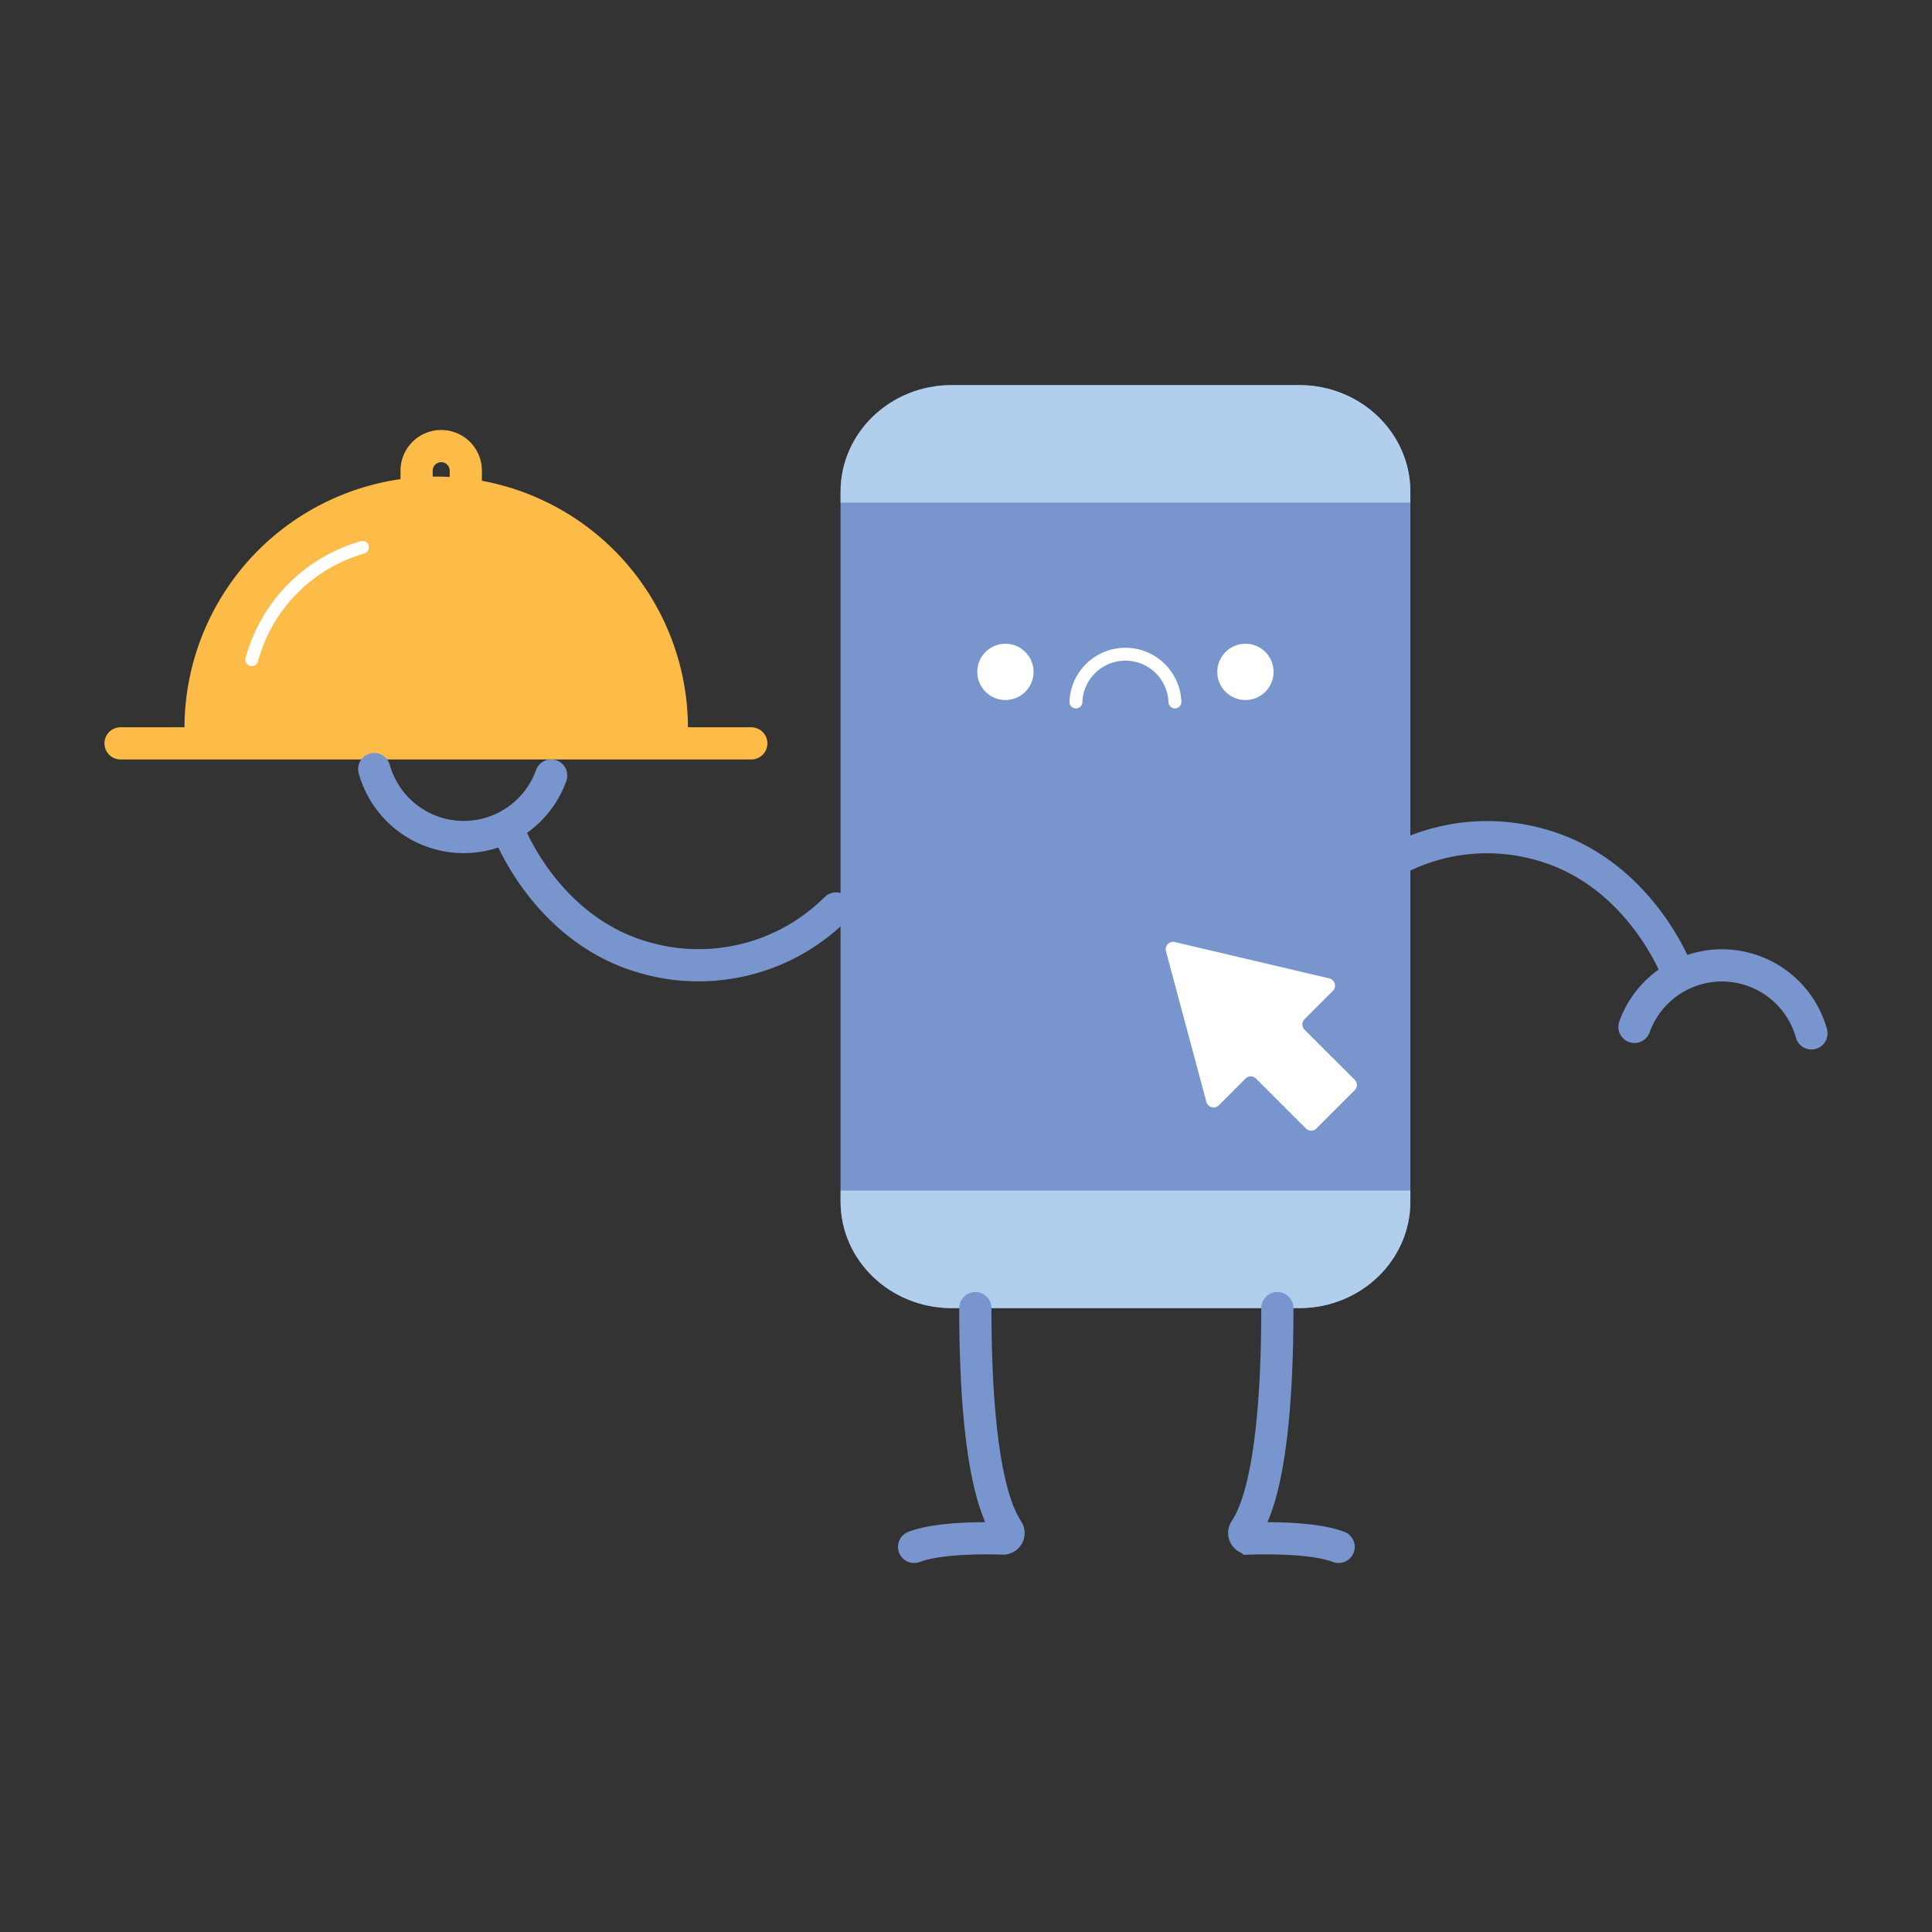 <svg id="Layer_1" data-name="Layer 1" xmlns="http://www.w3.org/2000/svg" viewBox="0 0 300 300"><rect x="0" y="0" width="300" height="300" fill="#333333" stroke="none"/><defs><style>.cls-1,.cls-2,.cls-4{fill:none;stroke-linecap:round;stroke-miterlimit:10;}.cls-1{stroke:#7896cd;}.cls-1,.cls-2{stroke-width:5px;}.cls-2{stroke:#fdbb48;}.cls-3{fill:#fdbb47;}.cls-4{stroke:#fff;stroke-width:2px;}.cls-5{fill:#7896cd;}.cls-6{fill:#b1ceec;}.cls-7{fill:#fff;}</style></defs><path class="cls-1" d="M209.58,138.81a30.23,30.23,0,0,1,29.61-7.66c15.55,4.29,21.31,19.91,21.31,19.91"/><path class="cls-1" d="M253.8,159.46a14.43,14.43,0,0,1,27.48,1"/><path class="cls-2" d="M64.69,75.35V73.09a3.82,3.82,0,0,1,3.82-3.82h0a3.82,3.82,0,0,1,3.82,3.82v2.26"/><polyline class="cls-2" points="116.66 115.43 108.3 115.43 30.21 115.43 18.72 115.43"/><path class="cls-3" d="M106.78,113.72c0,.57,0,1.14,0,1.71H28.65c0-.57,0-1.14,0-1.71a39.09,39.09,0,1,1,78.17,0Z"/><path class="cls-1" d="M129.81,141.07a30.23,30.23,0,0,1-29.61,7.66c-15.55-4.3-21.31-19.91-21.31-19.91"/><path class="cls-1" d="M85.59,120.42a14.43,14.43,0,0,1-27.48-1"/><path class="cls-4" d="M39.1,102.43A24.9,24.9,0,0,1,56.28,85"/><path class="cls-5" d="M219,76.35V186.57c0,9.15-7.71,16.55-17.24,16.55h-54c-9.52,0-17.24-7.4-17.24-16.55V76.35c0-9.14,7.72-16.55,17.24-16.55h54C211.27,59.8,219,67.21,219,76.35Z"/><path class="cls-6" d="M219,76.35v1.7H130.53v-1.7c0-9.14,7.72-16.55,17.24-16.55h54C211.27,59.8,219,67.21,219,76.35Z"/><path class="cls-6" d="M219,186.57v-1.7H130.53v1.7c0,9.15,7.72,16.55,17.24,16.55h54C211.27,203.12,219,195.72,219,186.57Z"/><path class="cls-1" d="M151.45,203.12c0,12.32.85,28.19,5,34.44a.85.85,0,0,1-.73,1.34c-3.3-.1-10.09-.1-13.78,1.3"/><path class="cls-1" d="M207.86,240.2c-3.69-1.4-10.48-1.4-13.78-1.3a.86.86,0,0,1-.73-1.34c4.15-6.25,5-22.12,5-34.44"/><path class="cls-7" d="M210.41,169.23l-6,6a1.14,1.14,0,0,1-1.62,0l-7.76-7.75a1.15,1.15,0,0,0-1.63,0l-4.14,4.15a1.16,1.16,0,0,1-1.93-.52l-6.28-23.41a1.15,1.15,0,0,1,1.37-1.42l24,5.65a1.15,1.15,0,0,1,.55,1.93l-4.4,4.4a1.15,1.15,0,0,0,0,1.63l7.76,7.75A1.15,1.15,0,0,1,210.41,169.23Z"/><circle class="cls-7" cx="156.12" cy="104.33" r="4.37"/><path class="cls-4" d="M167.07,109a7.69,7.69,0,0,1,15.37,0"/><circle class="cls-7" cx="193.39" cy="104.33" r="4.37"/></svg>